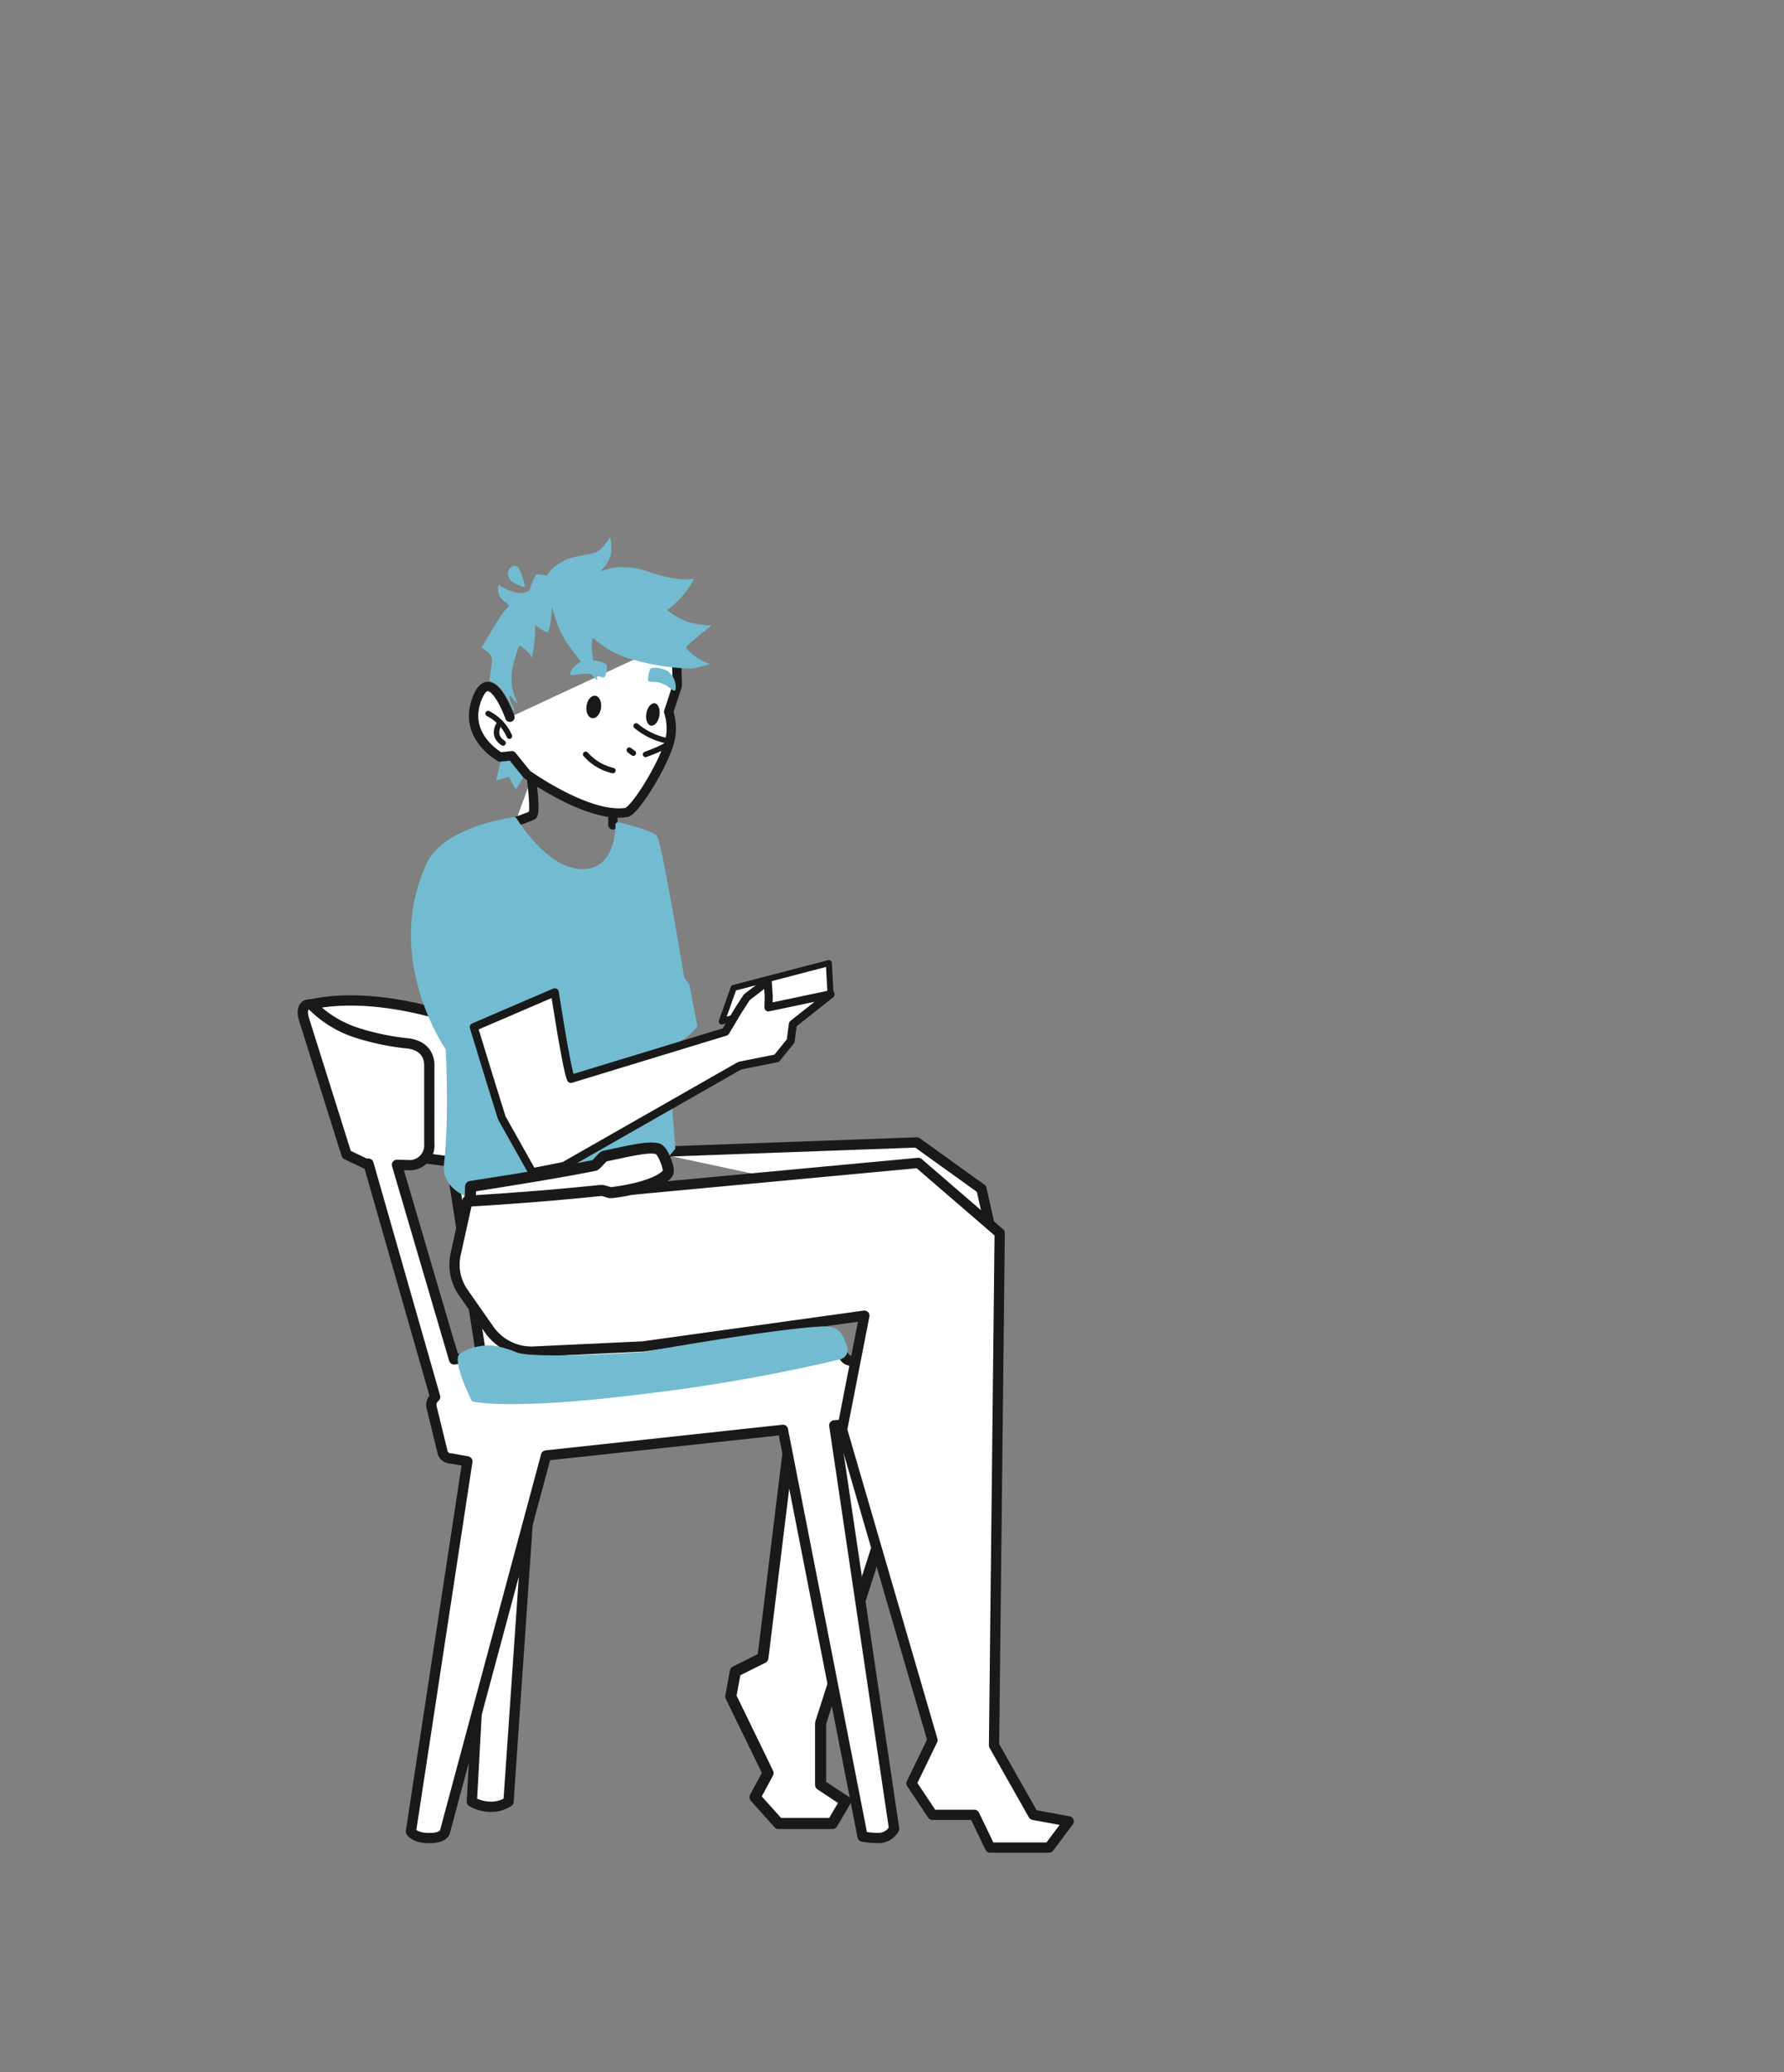 <svg id="Lager_1" data-name="Lager 1" xmlns="http://www.w3.org/2000/svg" viewBox="0 0 347.74 403.85"><rect x="0" y="0" width="347.74" height="403.85" fill="#808080" stroke="none"/><defs><style>.cls-1,.cls-10,.cls-11,.cls-3,.cls-7,.cls-9{fill:#fff;}.cls-1,.cls-10,.cls-11,.cls-2,.cls-3,.cls-7,.cls-9{stroke:#191919;}.cls-1,.cls-10,.cls-11,.cls-2,.cls-3,.cls-5,.cls-7,.cls-8,.cls-9{stroke-linecap:round;stroke-linejoin:round;}.cls-1,.cls-2{stroke-width:2px;}.cls-2,.cls-5{fill:none;}.cls-3{stroke-width:1.82px;}.cls-4,.cls-8{fill:#72bbd0;}.cls-5{stroke:#76c0cc;}.cls-5,.cls-7,.cls-8{stroke-width:1.07px;}.cls-6{fill:#191919;}.cls-8{stroke:#72bbd0;}.cls-9{stroke-width:1.18px;}.cls-10{stroke-width:1.57px;}.cls-11{stroke-width:2.16px;}</style></defs><polyline class="cls-1" points="127.05 224.52 178.71 222.64 191.3 231.68 192.85 238.59"/><path class="cls-1" d="M82.76,225.71l5.16.68,5.89,37.86,4.63-.6L94.56,227h0a3.8,3.8,0,0,0,3.82-3.86L98.11,205c.18-2.12-1.53-3.35-3.5-4.19-10.72-4.56-24-7.23-33.95-5.08"/><path class="cls-1" d="M103.59,286.11l-4.47,65a6.07,6.07,0,0,1-3.49,1,7.5,7.5,0,0,1-3.66-1l1.49-27.33Z"/><path class="cls-2" d="M87.6,261.82l3.52,11.68s-1.18-.05-3.11-.28a8.33,8.33,0,0,1-3.28-.86"/><path class="cls-3" d="M100.48,160.14s2.65-.9,3.32-1.28-.19-7.21-.19-7.21"/><path class="cls-4" d="M97.64,148.11l-.9,3.84a.1.1,0,0,0,.12.13l2.28-.67a.1.1,0,0,1,.11.05l1.2,2.28a.1.1,0,0,0,.17,0l1.3-2.05s-.2-1.83-.27-1.54l-2.1-1.87a.1.1,0,0,0-.08-.06l-.79,0S97.66,148.08,97.64,148.11Z"/><path class="cls-5" d="M113.62,136.27a6.21,6.21,0,0,0-1.37-.36,3.65,3.65,0,0,0-1.58,0"/><path class="cls-5" d="M113.42,137.9a3.76,3.76,0,0,0-1.13-.13,5.53,5.53,0,0,0-1.17.23"/><path class="cls-3" d="M99.39,139.78s-3.55-10-6.17-4.17c-3.49,7.72,4.27,11.92,4.27,11.92l2.28-.25,2.94,3.63s11.94,8.59,19.37,7.43c1.7-.26,7.77-10.06,8.62-14.62a10.65,10.65,0,0,0-.36-5l1.68-5.09-.23-8.93"/><path class="cls-4" d="M118.26,129.61c.2.36-.15,2.35-.55,2.42s-1.75-.68-3.16-.72c-2.2-.07-3.31.68-3.4,0s1.48-2.5,3.18-2.66S118,129.17,118.26,129.61Z"/><path class="cls-4" d="M126.83,130.3c-.28.26-.71,2.23-.42,2.45s1.57,0,2.67.46c1.7.73,2.29,1.82,2.6,1.21a3.91,3.91,0,0,0-1.5-3.61C128.93,130.05,127.17,130,126.83,130.3Z"/><path class="cls-4" d="M107.57,118.59a.08.08,0,0,1,.16,0,20.67,20.67,0,0,0,2.67,6.55,74.29,74.29,0,0,0,5.9,7.36.09.09,0,0,0,.15-.08,36.81,36.81,0,0,1-1.1-5.9,6.07,6.07,0,0,1,.2-2.12.09.09,0,0,1,.14,0,18.58,18.58,0,0,0,8.16,4.28,46.07,46.07,0,0,0,10.76,1.62,19.31,19.31,0,0,0,3.82-.9,10.79,10.79,0,0,1-4.6-3,.32.32,0,0,1-.05-.23c0-.14.18-.42,2-1.91,1.49-1.23,2.41-2,2.79-2.24a.09.09,0,0,0-.05-.16,16.42,16.42,0,0,1-4.68-.75,16,16,0,0,1-3.71-2.14.09.09,0,0,1,0-.14,17.26,17.26,0,0,0,5.1-5.93.08.08,0,0,0-.09-.12,12.15,12.15,0,0,1-4.61-.23c-3.47-.65-5.08-1.83-8.34-2a11.57,11.57,0,0,0-4.88.71.09.09,0,0,1-.09-.14,6.9,6.9,0,0,0,1.85-3,8.29,8.29,0,0,0-.13-3.3.09.09,0,0,0-.16,0c-.33.59-1.4,2.37-2.8,2.86-1.68.6-3.82.56-5.76,1.47-2.53,1.19-3.46,2.65-3.55,3a.08.08,0,0,1-.1.06,6.78,6.78,0,0,0-1.9-.28c-.53.08-1.37,2.85-1.46,3.15,0,0,0,0,0,0a3.93,3.93,0,0,1-3.39.18A9.78,9.78,0,0,1,97.27,114a.09.09,0,0,0-.12.08,3.23,3.23,0,0,0,.42,2.39c.78,1.22,2.34,1.06,1.05,2.28s-4.32,7-4.77,7.35a.08.08,0,0,0,0,.14c.42.23,1.76,1,2,2s-.74,4.42-.29,4.54c2.57.62,4.12,5.21,4.48,5.57.86.86-.52-1.17-.69-2.26-.23-1.41.75.51,1.4.9s-1.89-2.48-.75-7.19,1.43-3.91,1.43-3.91,2,1.33,2.08,2.07.48-.86.69-3.25a25.51,25.51,0,0,0,.13-2.76.08.08,0,0,1,.14-.07,10.21,10.21,0,0,0,2.11,1.36C107.16,123.49,107.46,120.07,107.57,118.59Z"/><path class="cls-4" d="M102.36,114.43c-.13-.41-.9-4.69-2.24-4.13s-1.41,1.55-.7,2.62S102.36,114.43,102.36,114.43Z"/><ellipse class="cls-6" cx="115.74" cy="137.79" rx="2.21" ry="1.43" transform="translate(-36.42 233.85) rotate(-82.24)"/><ellipse class="cls-6" cx="127.26" cy="139.24" rx="2.21" ry="1.29" transform="translate(-31.61 240.94) rotate(-80.2)"/><path class="cls-7" d="M124,141.47a13.57,13.57,0,0,0,5.63,2.8c2.85.44-3.8,2.75-3.8,2.75"/><line class="cls-7" x1="122.67" y1="146.19" x2="123.45" y2="146.78"/><path class="cls-7" d="M119.46,150.17a10.15,10.15,0,0,1-5.29-3.16"/><path class="cls-7" d="M99.29,143.46a8.93,8.93,0,0,0-4.14-4.39"/><path class="cls-7" d="M97.5,140.8s-1.94,2.39.56,4"/><line class="cls-3" x1="119.46" y1="158.45" x2="119.46" y2="160.75"/><path class="cls-8" d="M132.87,190.72s-4.39-26.32-5.23-27.45c-.67-.91-7.13-2.52-7.13-2.52s.24,9.62-7.52,9.14c-7-.44-12.74-10.12-12.74-10.12s-13.32,1.71-16.58,8.69c-8.58,18.34,3.73,35.85,3.73,35.85s.74,13.51-.32,22.56C86.53,231.57,92,233,92,233s1.44,1.41,18.14.87,18.62-7.34,18.62-7.34l2.35-2.86L128.84,196l0,9.81s-.89-1.37,1.7-2.53a10.27,10.27,0,0,0,4.83-3.39l-1.5-7.81Z"/><polygon class="cls-9" points="145.94 197.38 140.69 199.07 143.01 192.53 161.56 187.69 161.89 193.77 145.94 197.38"/><path class="cls-10" d="M97.81,217.86c-1.8-5.7-5.46-17.69-5.46-17.69l15.79-6.79s2.28,14.92,3.14,16.88l30.13-9.19,2.46-4.11,1.7-2.62,4.07-3.12.2,2.91-.05,2.19,12.1-2.55-7.34,5.8-.44,3.31-2.72,3.36-7.2,1.44-34.27,19.54-6.17,1.22Z"/><polyline class="cls-11" points="170.89 301.77 159.95 335.83 159.95 347.83 164.79 351.02 162.24 355.37 151.77 355.37 147.17 350.24 149.71 345.54 142.45 330.6 143.34 325.75 148.71 323.07 156.67 258.07"/><path class="cls-1" d="M162.62,277.78l2.82-.24A1.81,1.81,0,0,0,167,275.8l.63-8.56a1.83,1.83,0,0,0-1.7-2.06,1.62,1.62,0,0,1-1.36-.77l-1.11-1.67c-2.21-3.36-4.08-5.93-11.74-5.91h-.21l-63,8.09L77.38,227l2.68.08a3.88,3.88,0,0,0,3.62-4.22l0-15.58c-.19-2-1.3-3.42-3.83-3.9a49.49,49.49,0,0,1-10.5-2.17,21.6,21.6,0,0,1-8.67-5.44c-1.76-.2-1.91,1.3-1.38,3L67.55,225l3.7,1.77.57,0,13,45.47-.06.06a2,2,0,0,0-.62,2l2.07,8.47A1.71,1.71,0,0,0,88,284.24l3.1.56-11,72.13s.64,1.28,3.58,1.28,3.06-1.28,3.06-1.28l19.7-73.28,46.17-5,15.53,79.27a19.74,19.74,0,0,0,3.08.28,3.5,3.5,0,0,0,3.06-1.81Z"/><path class="cls-1" d="M91.12,234l-2.3,10.41a9.5,9.5,0,0,0,1.48,7.48l5,7.15A10.08,10.08,0,0,0,104,263.4l21.33-1,43.15-6-4.34,22.22,17.62,60.5-4.09,8.43,4.09,6.13h8.17l3.06,6.38h11.49l3.83-5.11-6.89-1.27-7.66-13.54,1.1-99.83L179,226.63l-55.51,5.19"/><path class="cls-4" d="M92,273.1s-4.23-8.37-2.24-9.39a11.05,11.05,0,0,1,6.3-1.49,20.77,20.77,0,0,1,4.31,1.19c2.56,1.6,25,.08,25,.08s25.81-4.61,35.11-5c3.6-.16,4,2.39,4.6,3.8a1.93,1.93,0,0,1-1.3,2.62,335.27,335.27,0,0,1-38.43,6.76C98.93,275,92,273.1,92,273.1Z"/><path class="cls-11" d="M91.66,234.05l.07-2.82s16.8-2.58,24.18-4.12c.31-.07,1.59-1.71,1.87-1.78,6.81-1.5,8.82-1.83,10.39-1.47,1,.22,2.48,4,2,4.77-1.06,1.57-5.26,3.11-10.93,3.79-.66.08-1.45-.5-2.15-.42-2.25.24-4.66.46-7.14.69C100.17,233.59,91.66,234.05,91.66,234.05Z"/></svg>